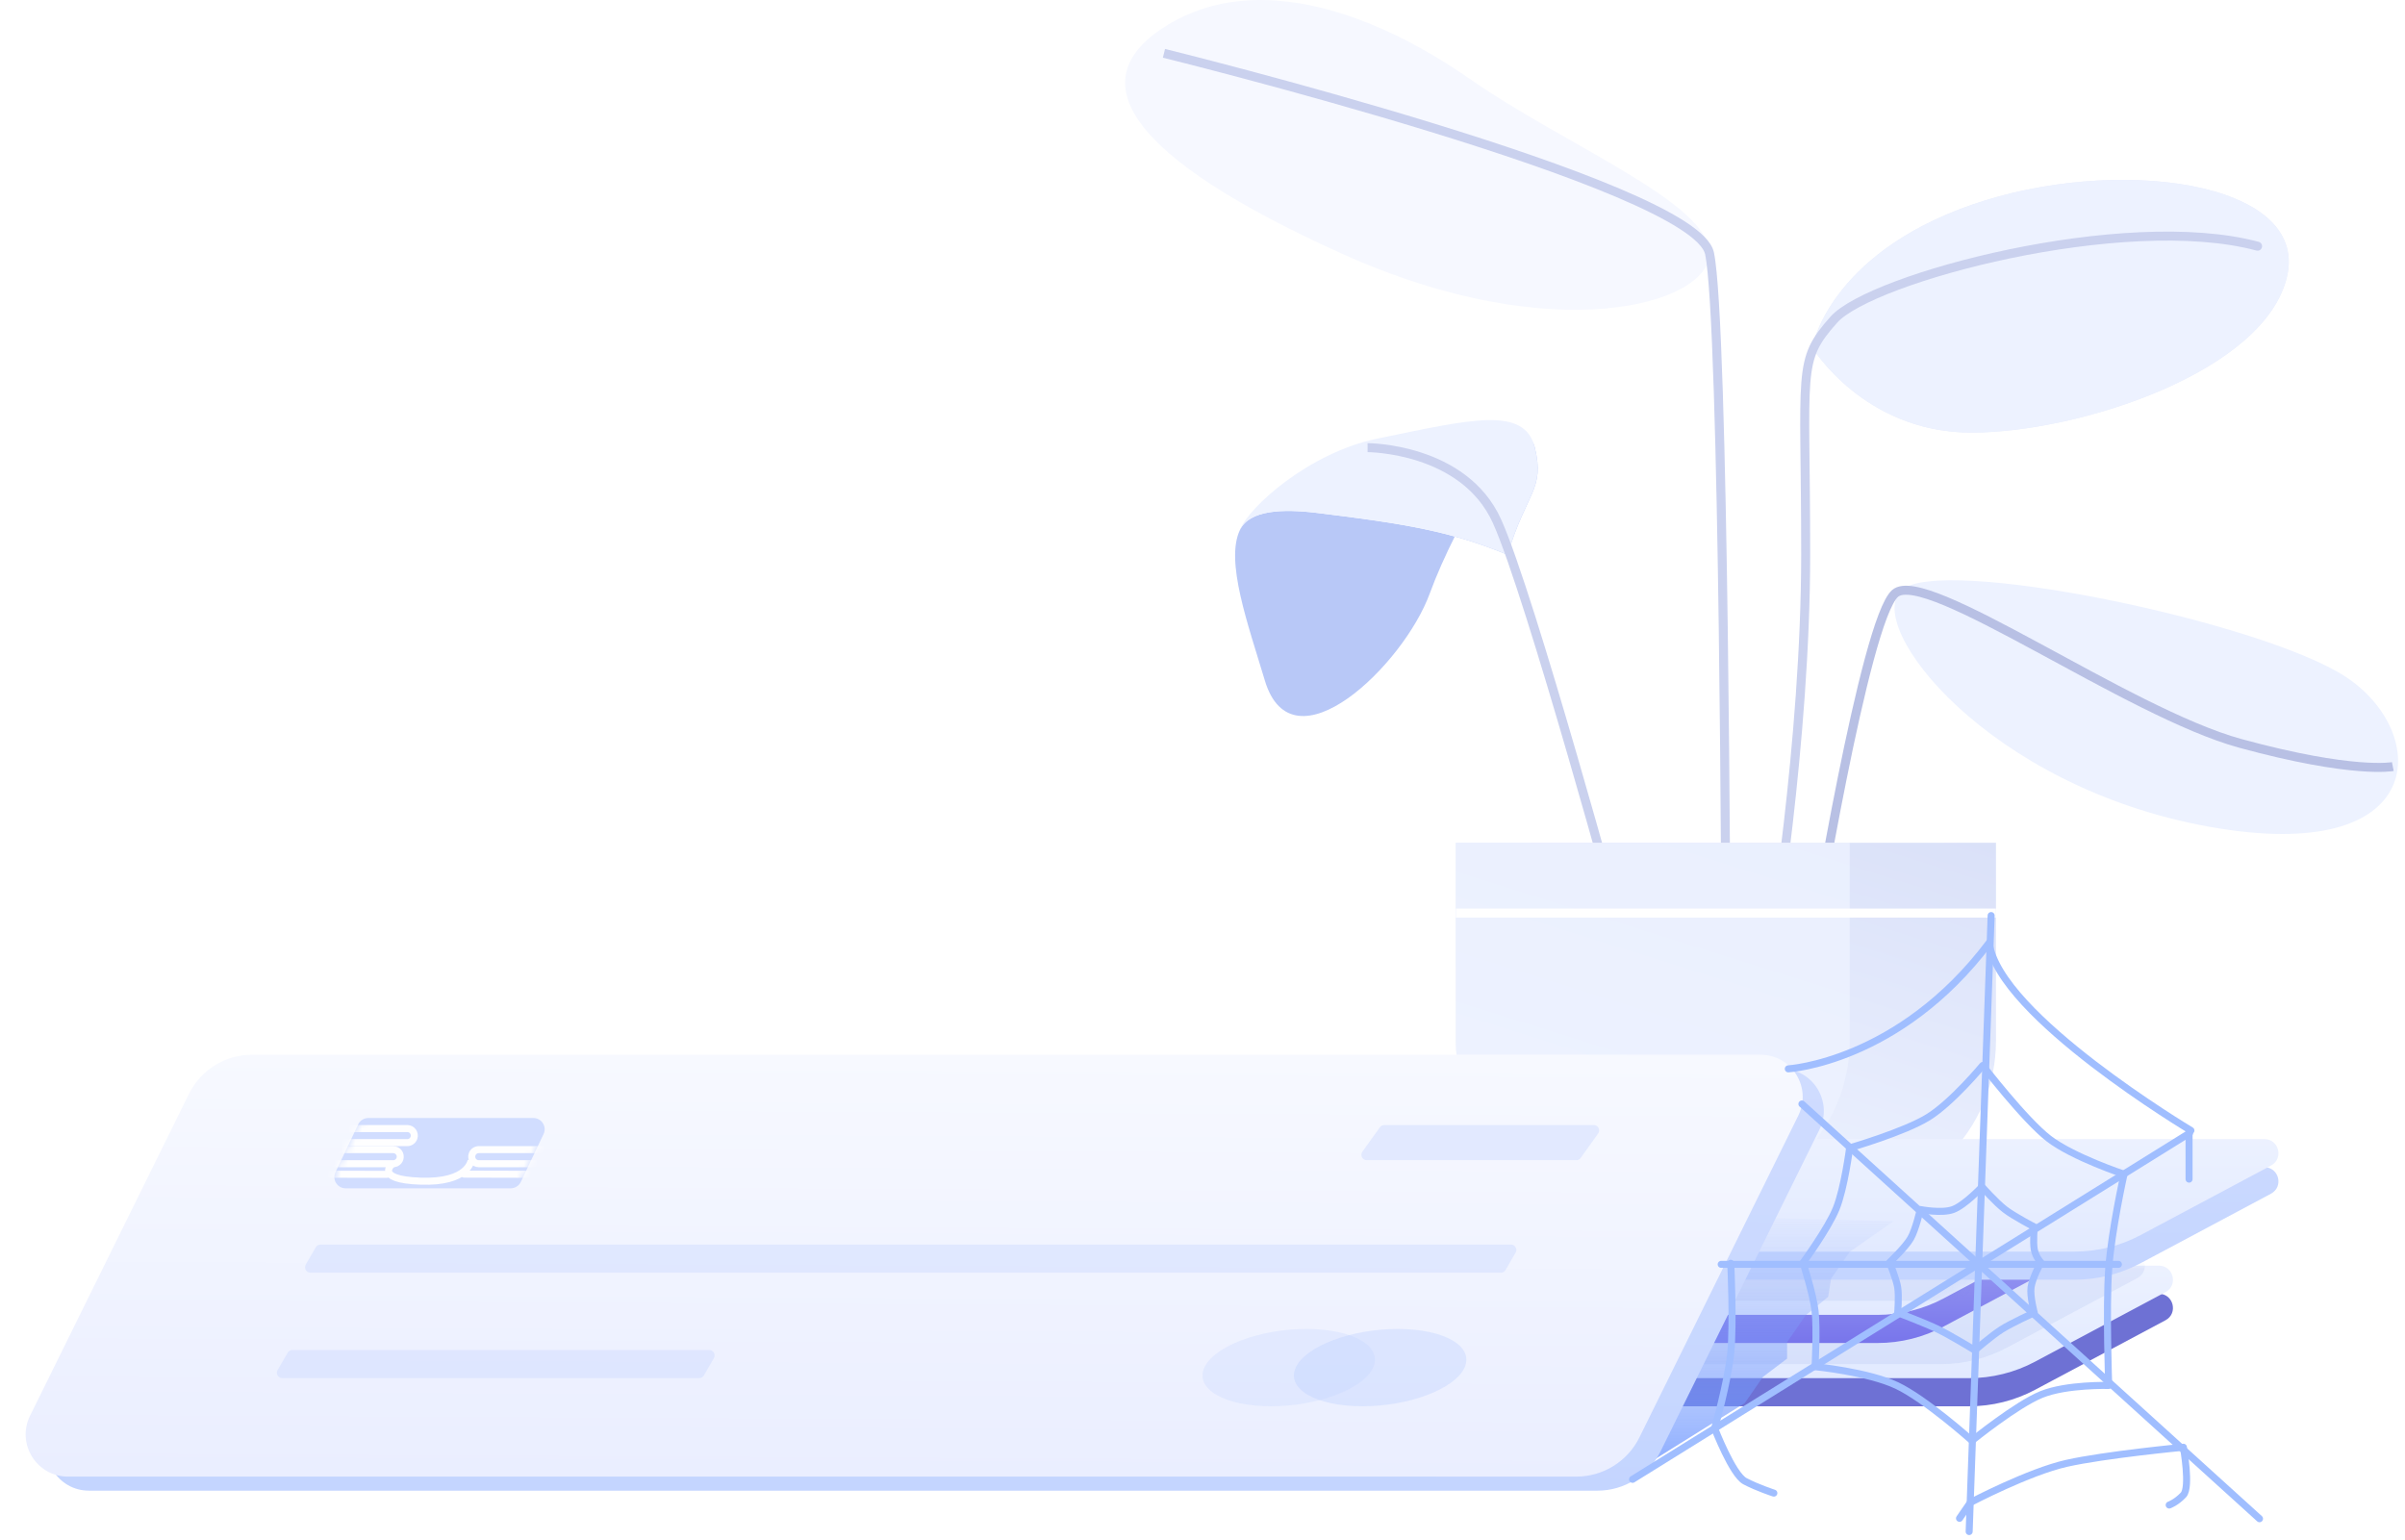 <svg width="342" height="219" viewBox="0 0 342 219" fill="none" xmlns="http://www.w3.org/2000/svg">
<path fill-rule="evenodd" clip-rule="evenodd" d="M243.1 36.032C243.1 28.861 222.488 20.619 209.104 11.287C195.721 1.955 178.9 -4.246 166.087 3.52C153.275 11.287 160.321 22.284 190.722 36.032C221.123 49.78 243.1 43.204 243.1 36.032Z" fill="#F6F8FF"/>
<path d="M245.435 135.218C245.435 135.218 245.195 45.885 243.1 36.032C241.004 26.179 165.519 7.583 165.519 7.583" stroke="#CAD1EE" stroke-width="1.28"/>
<path fill-rule="evenodd" clip-rule="evenodd" d="M257.701 49.407C257.701 49.407 259.978 36.254 280.336 29.142C300.694 22.031 328.325 25.659 325.235 39.275C322.146 52.89 295.611 61.525 280.336 61.525C265.061 61.525 257.701 49.407 257.701 49.407Z" fill="#E9EDFA"/>
<path fill-rule="evenodd" clip-rule="evenodd" d="M257.701 49.407C257.701 49.407 259.978 36.254 280.336 29.142C300.694 22.031 328.325 25.659 325.235 39.275C322.146 52.89 295.611 61.525 280.336 61.525C265.061 61.525 257.701 49.407 257.701 49.407Z" fill="#EDF2FF"/>
<path d="M251.832 135.218C251.832 135.218 256.774 105.498 256.774 78.898C256.774 52.298 255.497 51.407 260.778 45.464C266.058 39.522 302.062 29.929 321.035 35.014" stroke="#CAD1EE" stroke-width="1.28" stroke-linecap="round" stroke-linejoin="round"/>
<path fill-rule="evenodd" clip-rule="evenodd" d="M214.37 78.898C206.395 75.582 199.893 74.486 187.268 72.943C182.358 72.343 177.695 72.54 176.332 75.356C174.19 79.781 177.465 88.772 179.863 96.774C183.786 109.869 199.603 94.579 203.319 84.398C207.035 74.216 216.815 57.67 218.258 63.664C219.7 69.657 217.116 69.859 214.37 78.898Z" fill="#B8C8F7"/>
<path fill-rule="evenodd" clip-rule="evenodd" d="M214.37 78.898C206.395 75.582 199.893 74.486 187.268 72.943C182.358 72.343 177.695 72.54 176.332 75.356C177.532 72.136 186.195 64.367 195.813 62.39C209.112 59.656 216.815 57.67 218.258 63.664C219.7 69.657 217.116 69.859 214.37 78.898Z" fill="#EDF2FF"/>
<path d="M230.718 132.658C230.718 132.658 217.611 84.615 212.884 74.136C208.157 63.657 194.472 63.664 194.472 63.664" stroke="#CAD1EE" stroke-width="1.28"/>
<path fill-rule="evenodd" clip-rule="evenodd" d="M270.383 83.941C275.81 78.898 321.446 88.356 333.526 96.229C345.606 104.101 345.653 123.236 314.144 117.576C282.635 111.915 264.956 88.984 270.383 83.941Z" fill="#EDF2FF"/>
<path d="M257.701 134.099C257.701 134.099 265.163 88.172 269.489 84.398C273.815 80.623 302.546 101.349 318.61 105.731C334.674 110.113 340.268 109.02 340.268 109.02" stroke="#B8C0E4" stroke-width="1.28"/>
<path d="M207.035 119.858H283.835V148.018C283.835 160.743 273.519 171.058 260.795 171.058H230.075C217.35 171.058 207.035 160.743 207.035 148.018V119.858Z" fill="url(#paint0_linear)"/>
<path opacity="0.8" d="M207.035 119.858H263.035V148.018C263.035 160.743 252.719 171.058 239.995 171.058H230.075C217.35 171.058 207.035 160.743 207.035 148.018V119.858Z" fill="url(#paint1_linear)"/>
<path d="M207.035 129.858H283.835" stroke="white" stroke-width="1.28"/>
<path fill-rule="evenodd" clip-rule="evenodd" d="M70.588 186.353C73.485 184.808 76.717 184 80 184H307C309.082 184 309.778 186.785 307.941 187.765L289.412 197.647C286.515 199.192 283.283 200 280 200H53C50.918 200 50.222 197.215 52.059 196.235L70.588 186.353Z" fill="#6E71D4"/>
<path d="M70.588 182.353C73.485 180.808 76.717 180 80 180H307C309.082 180 309.778 182.785 307.941 183.765L289.412 193.647C286.515 195.192 283.283 196 280 196H53C50.918 196 50.222 193.215 52.059 192.235L70.588 182.353Z" fill="url(#paint2_linear)"/>
<mask id="mask0" mask-type="alpha" maskUnits="userSpaceOnUse" x="50" y="180" width="260" height="16">
<path d="M70.588 182.353C73.485 180.808 76.717 180 80 180H307C309.082 180 309.778 182.785 307.941 183.765L289.412 193.647C286.515 195.192 283.283 196 280 196H53C50.918 196 50.222 193.215 52.059 192.235L70.588 182.353Z" fill="white"/>
</mask>
<g mask="url(#mask0)">
<g opacity="0.1" filter="url(#filter0_f)">
<path fill-rule="evenodd" clip-rule="evenodd" d="M66.588 180.353C69.485 178.808 72.717 178 76 178H303C305.082 178 305.778 180.785 303.941 181.765L285.412 191.647C282.515 193.192 279.283 194 276 194H49C46.918 194 46.222 191.215 48.059 190.235L66.588 180.353Z" fill="#5778D2"/>
</g>
</g>
<path d="M57.588 177.353C60.485 175.808 63.717 175 67 175H294C296.082 175 296.778 177.785 294.941 178.765L276.412 188.647C273.515 190.192 270.283 191 267 191H40C37.918 191 37.222 188.215 39.059 187.235L57.588 177.353Z" fill="url(#paint3_linear)"/>
<path d="M57.588 173.353C60.485 171.808 63.717 171 67 171H294C296.082 171 296.778 173.785 294.941 174.765L276.412 184.647C273.515 186.192 270.283 187 267 187H40C37.918 187 37.222 184.215 39.059 183.235L57.588 173.353Z" fill="url(#paint4_linear)"/>
<mask id="mask1" mask-type="alpha" maskUnits="userSpaceOnUse" x="37" y="171" width="260" height="16">
<path d="M57.588 173.353C60.485 171.808 63.717 171 67 171H294C296.082 171 296.778 173.785 294.941 174.765L276.412 184.647C273.515 186.192 270.283 187 267 187H40C37.918 187 37.222 184.215 39.059 183.235L57.588 173.353Z" fill="white"/>
</mask>
<g mask="url(#mask1)">
<g opacity="0.1" filter="url(#filter1_f)">
<path fill-rule="evenodd" clip-rule="evenodd" d="M79.588 171.353C82.485 169.808 85.717 169 89 169H316C318.082 169 318.778 171.785 316.941 172.765L298.412 182.647C295.515 184.192 292.283 185 289 185H62C59.918 185 59.222 182.215 61.059 181.235L79.588 171.353Z" fill="#5778D2"/>
</g>
</g>
<path d="M85.588 168.353C88.485 166.808 91.717 166 95 166H322C324.082 166 324.778 168.785 322.941 169.765L304.412 179.647C301.515 181.192 298.283 182 295 182H68C65.918 182 65.222 179.215 67.059 178.235L85.588 168.353Z" fill="url(#paint5_linear)"/>
<path d="M85.588 164.353C88.485 162.808 91.717 162 95 162H322C324.082 162 324.778 164.785 322.941 165.765L304.412 175.647C301.515 177.192 298.283 178 295 178H68C65.918 178 65.222 175.215 67.059 174.235L85.588 164.353Z" fill="url(#paint6_linear)"/>
<path opacity="0.8" d="M231 210.232L248.116 199.541L250.699 195.817L254.132 193.22V190.869L256.778 187.055L259.97 184.432L260.389 181.85L263.036 178.035L269.267 173.674L159.365 170.979V202.02L231 210.232Z" fill="url(#paint7_linear)"/>
<path d="M29.869 157.573C31.554 154.161 35.03 152 38.836 152H253.347C257.794 152 260.695 156.668 258.727 160.656L236.131 206.427C234.446 209.839 230.97 212 227.164 212H12.653C8.206 212 5.305 207.332 7.273 203.344L29.869 157.573Z" fill="url(#paint8_linear)"/>
<path d="M26.869 155.573C28.554 152.161 32.03 150 35.836 150H250.347C254.794 150 257.695 154.668 255.727 158.656L233.131 204.427C231.446 207.839 227.97 210 224.164 210H9.653C5.206 210 2.305 205.332 4.273 201.344L26.869 155.573Z" fill="url(#paint9_linear)"/>
<path opacity="0.5" d="M40.909 192.382C41.047 192.146 41.3 192 41.574 192H100.857C101.449 192 101.818 192.642 101.521 193.154L100.091 195.618C99.953 195.854 99.7 196 99.426 196H40.143C39.551 196 39.182 195.358 39.479 194.846L40.909 192.382Z" fill="#D1DDFF"/>
<path opacity="0.5" d="M44.909 177.382C45.047 177.146 45.3 177 45.574 177H214.857C215.449 177 215.818 177.642 215.521 178.154L214.091 180.618C213.953 180.854 213.7 181 213.426 181H44.143C43.551 181 43.182 180.358 43.479 179.846L44.909 177.382Z" fill="#D1DDFF"/>
<path opacity="0.5" d="M196.225 160.321C196.369 160.119 196.602 160 196.849 160H226.634C227.26 160 227.623 160.707 227.259 161.215L224.775 164.679C224.631 164.881 224.398 165 224.151 165H194.366C193.74 165 193.377 164.293 193.741 163.785L196.225 160.321Z" fill="#D1DDFF"/>
<path opacity="0.34" d="M180.76 200C187.388 200 193.879 197.538 195.26 194.5C196.641 191.462 192.388 189 185.76 189C179.133 189 172.641 191.462 171.26 194.5C169.879 197.538 174.133 200 180.76 200Z" fill="#CBD9FF"/>
<path opacity="0.34" d="M193.76 200C200.388 200 206.879 197.538 208.26 194.5C209.641 191.462 205.388 189 198.76 189C192.133 189 185.641 191.462 184.26 194.5C182.879 197.538 187.133 200 193.76 200Z" fill="#BACEFF"/>
<path d="M50.933 159.914C51.198 159.356 51.761 159 52.379 159H75.851C77.027 159 77.801 160.225 77.297 161.286L74.067 168.086C73.802 168.644 73.239 169 72.621 169H49.149C47.973 169 47.199 167.775 47.703 166.714L50.933 159.914Z" fill="#D1DDFF"/>
<mask id="mask2" mask-type="alpha" maskUnits="userSpaceOnUse" x="47" y="159" width="31" height="10">
<path d="M50.933 159.914C51.198 159.356 51.761 159 52.379 159H75.851C77.027 159 77.801 160.225 77.297 161.286L74.067 168.086C73.802 168.644 73.239 169 72.621 169H49.149C47.973 169 47.199 167.775 47.703 166.714L50.933 159.914Z" fill="white"/>
</mask>
<g mask="url(#mask2)">
<path d="M68.081 163.5H80.919C81.601 163.5 82.083 164.169 81.868 164.816C81.731 165.225 81.349 165.5 80.919 165.5H68.081C67.399 165.5 66.917 164.831 67.132 164.184C67.269 163.775 67.651 163.5 68.081 163.5Z" stroke="#FEFEFF"/>
<path d="M43.081 163.5H55.919C56.601 163.5 57.083 164.169 56.867 164.816C56.731 165.225 56.349 165.5 55.919 165.5H43.081C42.399 165.5 41.917 164.831 42.133 164.184C42.269 163.775 42.651 163.5 43.081 163.5Z" stroke="#FEFEFF"/>
<path d="M45.081 160.5H57.919C58.601 160.5 59.083 161.169 58.867 161.816C58.731 162.225 58.349 162.5 57.919 162.5H45.081C44.399 162.5 43.917 161.831 44.133 161.184C44.269 160.775 44.651 160.5 45.081 160.5Z" stroke="#FEFEFF"/>
<path d="M55.861 165.455C55.861 165.455 52.962 167.751 59.824 167.984C66.686 168.218 67 165 67 165" stroke="#FEFEFF"/>
<path d="M66 166.983L79 167.017" stroke="#FEFEFF" stroke-linecap="round" stroke-linejoin="round"/>
<path d="M42 166.983L55 167.017" stroke="#FEFEFF" stroke-linecap="round" stroke-linejoin="round"/>
</g>
<path d="M256.24 157.007L321.311 215.99" stroke="#A0BEFF" stroke-linecap="round" stroke-linejoin="round"/>
<path d="M283.147 130.21L280.022 217.814" stroke="#A0BEFF" stroke-linecap="round" stroke-linejoin="round"/>
<path d="M232.157 210.387L311.364 161.154" stroke="#A0BEFF" stroke-linecap="round" stroke-linejoin="round"/>
<path d="M244.761 179.814H301.247" stroke="#A0BEFF" stroke-linecap="round" stroke-linejoin="round"/>
<path d="M269.859 186.688C269.859 186.688 273.771 188.168 275.601 189.058C277.431 189.948 280.838 192.026 280.838 192.026C280.838 192.026 283.225 189.952 284.639 189.058C286.053 188.164 289.281 186.688 289.281 186.688C289.281 186.688 288.653 184.386 288.822 183.088C288.991 181.79 290.213 179.539 290.213 179.539C290.213 179.539 289.475 178.754 289.281 177.699C289.086 176.643 289.281 174.492 289.281 174.492C289.281 174.492 286.422 173.013 285.124 172.017C283.826 171.021 281.852 168.792 281.852 168.792C281.852 168.792 279.369 171.418 277.737 172.017C276.105 172.616 273.068 172.017 273.068 172.017C273.068 172.017 272.428 174.861 271.69 176.132C270.952 177.403 268.7 179.539 268.7 179.539C268.7 179.539 269.66 181.862 269.859 183.088C270.058 184.315 269.859 186.688 269.859 186.688Z" stroke="#A0BEFF" stroke-linecap="round" stroke-linejoin="round"/>
<path d="M256.398 179.586C256.398 179.586 257.819 183.942 258.109 186.449C258.4 188.955 258.109 194.366 258.109 194.366C258.109 194.366 265.635 195.112 269.718 197.037C273.802 198.963 280.422 204.888 280.422 204.888C280.422 204.888 286.749 199.757 290.319 198.315C293.889 196.874 299.867 197.037 299.867 197.037C299.867 197.037 299.465 185.989 299.867 180.447C300.269 174.905 302.046 166.991 302.046 166.991C302.046 166.991 294.795 164.583 291.357 161.939C287.919 159.294 281.947 151.532 281.947 151.532C281.947 151.532 277.613 156.773 274.197 158.889C270.782 161.004 263.025 163.249 263.025 163.249C263.025 163.249 262.285 168.99 261.115 171.874C259.945 174.757 256.398 179.586 256.398 179.586Z" stroke="#A0BEFF" stroke-linecap="round" stroke-linejoin="round"/>
<path d="M246.121 179.666C246.121 179.666 246.534 188.173 246.121 192.387C245.708 196.602 243.823 203.132 243.823 203.132C243.823 203.132 246.356 209.713 248.138 210.654C249.921 211.594 252.247 212.348 252.247 212.348" stroke="#A0BEFF" stroke-linecap="round" stroke-linejoin="round"/>
<path d="M278.65 215.936L280.201 213.683C280.201 213.683 288.481 209.324 293.905 208.107C299.328 206.891 310.487 205.825 310.487 205.825C310.487 205.825 311.516 211.521 310.487 212.611C309.457 213.701 308.467 214.041 308.467 214.041" stroke="#A0BEFF" stroke-linecap="round" stroke-linejoin="round"/>
<path d="M311.293 160.977V167.692" stroke="#A0BEFF" stroke-linecap="round" stroke-linejoin="round"/>
<path d="M311.556 160.779C311.556 160.779 284.168 144.4 282.871 134.077C270.064 151.078 254.304 152.01 254.304 152.01" stroke="#A0BEFF" stroke-linecap="round" stroke-linejoin="round"/>
<defs>
<filter id="filter0_f" x="44.279" y="175.282" width="263.443" height="21.437" filterUnits="userSpaceOnUse" color-interpolation-filters="sRGB">
<feFlood flood-opacity="0" result="BackgroundImageFix"/>
<feBlend mode="normal" in="SourceGraphic" in2="BackgroundImageFix" result="shape"/>
<feGaussianBlur stdDeviation="1.359" result="effect1_foregroundBlur"/>
</filter>
<filter id="filter1_f" x="57.279" y="166.282" width="263.443" height="21.437" filterUnits="userSpaceOnUse" color-interpolation-filters="sRGB">
<feFlood flood-opacity="0" result="BackgroundImageFix"/>
<feBlend mode="normal" in="SourceGraphic" in2="BackgroundImageFix" result="shape"/>
<feGaussianBlur stdDeviation="1.359" result="effect1_foregroundBlur"/>
</filter>
<linearGradient id="paint0_linear" x1="286.219" y1="183.858" x2="305.199" y2="123.383" gradientUnits="userSpaceOnUse">
<stop stop-color="#EDF2FF"/>
<stop offset="1" stop-color="#D9E0F8"/>
</linearGradient>
<linearGradient id="paint1_linear" x1="263.035" y1="171.058" x2="263.035" y2="119.858" gradientUnits="userSpaceOnUse">
<stop stop-color="#EDF2FF"/>
<stop offset="1" stop-color="#EDF2FF"/>
</linearGradient>
<linearGradient id="paint2_linear" x1="-155.528" y1="156.234" x2="-155.528" y2="196" gradientUnits="userSpaceOnUse">
<stop stop-color="#FBFCFF"/>
<stop offset="1" stop-color="#E2EAFF"/>
</linearGradient>
<linearGradient id="paint3_linear" x1="-133.481" y1="155.583" x2="-133.493" y2="190.907" gradientUnits="userSpaceOnUse">
<stop stop-color="#D1DDFF"/>
<stop offset="1" stop-color="#7875EB"/>
</linearGradient>
<linearGradient id="paint4_linear" x1="-168.528" y1="147.234" x2="-168.528" y2="187" gradientUnits="userSpaceOnUse">
<stop stop-color="#FBFCFF"/>
<stop offset="1" stop-color="#E2EAFF"/>
</linearGradient>
<linearGradient id="paint5_linear" x1="-105.481" y1="146.749" x2="-105.473" y2="182.073" gradientUnits="userSpaceOnUse">
<stop stop-color="#D1DDFF"/>
<stop offset="1" stop-color="#C4D5FF"/>
</linearGradient>
<linearGradient id="paint6_linear" x1="-140.528" y1="138.234" x2="-140.528" y2="178" gradientUnits="userSpaceOnUse">
<stop stop-color="#FBFCFF"/>
<stop offset="1" stop-color="#E2EAFF"/>
</linearGradient>
<linearGradient id="paint7_linear" x1="159.365" y1="170.979" x2="159.365" y2="210.232" gradientUnits="userSpaceOnUse">
<stop stop-color="#91ACF9" stop-opacity="0.01"/>
<stop offset="1" stop-color="#6893FF"/>
</linearGradient>
<linearGradient id="paint8_linear" x1="-4.681" y1="140.449" x2="-5.421" y2="210.538" gradientUnits="userSpaceOnUse">
<stop stop-color="#D1DDFF"/>
<stop offset="1" stop-color="#C4D5FF"/>
</linearGradient>
<linearGradient id="paint9_linear" x1="2.48781e-06" y1="149.343" x2="-0.303" y2="209.371" gradientUnits="userSpaceOnUse">
<stop stop-color="#F7F9FF"/>
<stop offset="1" stop-color="#EAEEFF"/>
</linearGradient>
</defs>
</svg>
